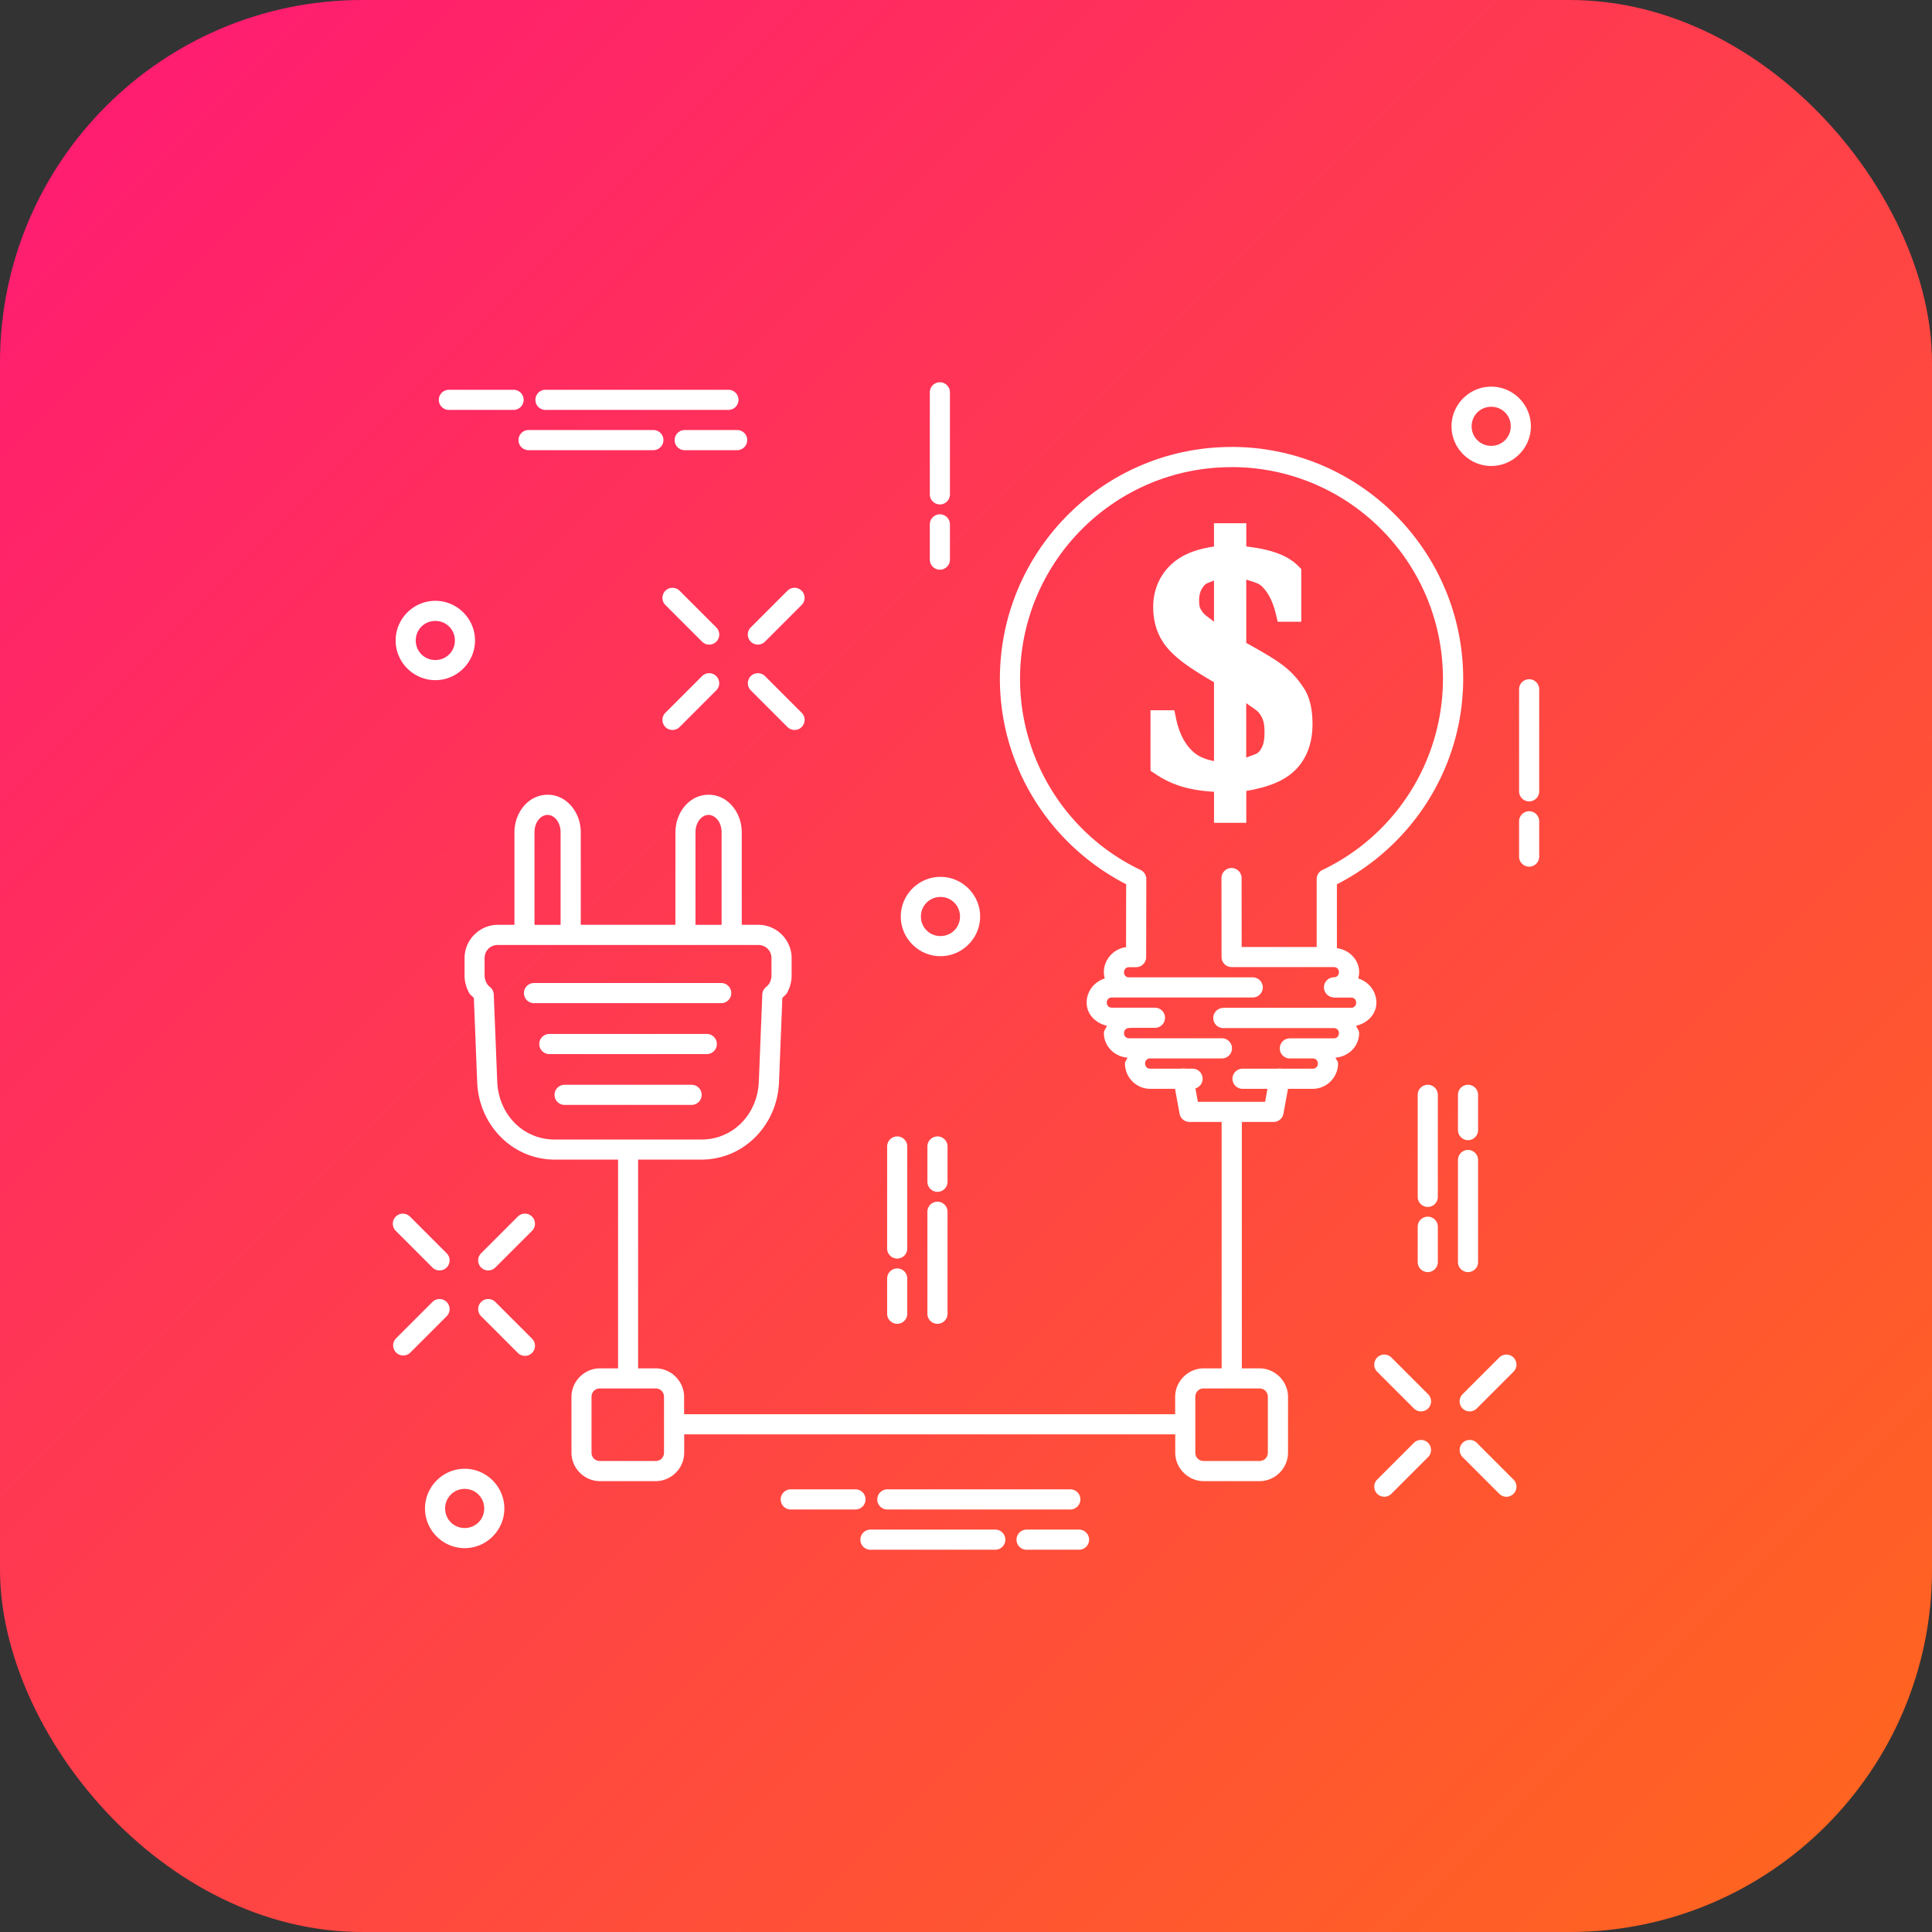 <svg xmlns="http://www.w3.org/2000/svg" xmlns:xlink="http://www.w3.org/1999/xlink" width="96" height="96" viewBox="0 0 96 96"><rect x="0" y="0" width="96" height="96" fill="#333333" stroke="none"/><defs><linearGradient id="b" x1="0" x2="64" y1="988.362" y2="1052.362" gradientTransform="matrix(1.5 0 0 1.5 0 -526.181)" gradientUnits="userSpaceOnUse" xlink:href="#a"/><linearGradient id="a"><stop offset="0" stop-color="#ff1975"/><stop offset="1" stop-color="#ff681c"/></linearGradient></defs><g transform="translate(0 -956.362)"><rect width="96" height="96" y="956.362" fill="url(#b)" color="#000" enable-background="accumulate" overflow="visible" rx="18" ry="18" style="isolation:auto;mix-blend-mode:normal;solid-color:#000;solid-opacity:1"/><path style="line-height:normal;text-indent:0;text-align:start;text-decoration-line:none;text-decoration-style:solid;text-decoration-color:#000;text-transform:none;block-progression:tb;white-space:normal;isolation:auto;mix-blend-mode:normal;solid-color:#000;solid-opacity:1" fill="#fff" fill-rule="evenodd" d="m 46.694,975.357 a 0.5,0.5 0 0 0 -0.492,0.508 l 0,5.062 a 0.5,0.5 0 1 0 1,0 l 0,-5.062 a 0.5,0.5 0 0 0 -0.508,-0.508 z m 27.404,0.217 c -1.083,0 -1.973,0.888 -1.973,1.971 0,1.083 0.89,1.971 1.973,1.971 1.083,0 1.971,-0.888 1.971,-1.971 0,-1.083 -0.888,-1.971 -1.971,-1.971 z m -51.799,0.156 a 0.501,0.501 0 1 0 0.051,1 l 3.17,0 a 0.5,0.5 0 1 0 0,-1 l -3.17,0 a 0.5,0.5 0 0 0 -0.051,0 z m 4.799,0 a 0.501,0.501 0 1 0 0.051,1 l 9.047,0 a 0.5,0.5 0 1 0 0,-1 l -9.047,0 a 0.5,0.5 0 0 0 -0.051,0 z m 47,0.844 c 0.542,0 0.971,0.429 0.971,0.971 0,0.542 -0.429,0.971 -0.971,0.971 -0.542,0 -0.973,-0.429 -0.973,-0.971 0,-0.542 0.43,-0.971 0.973,-0.971 z m -47.84,1.156 a 0.501,0.501 0 1 0 0.051,1 l 6.156,0 a 0.5,0.5 0 1 0 0,-1 l -6.156,0 a 0.5,0.5 0 0 0 -0.051,0 z m 7.758,0 a 0.501,0.501 0 1 0 0.051,1 l 2.562,0 a 0.5,0.5 0 1 0 0,-1 l -2.562,0 a 0.5,0.5 0 0 0 -0.051,0 z m 27.176,0.84 0,0.002 c -6.35,0 -11.508,5.168 -11.508,11.527 0.006,4.322 2.454,8.235 6.275,10.201 l -0.006,3.117 0.15,0 c -0.686,0 -1.252,0.57 -1.252,1.256 0,0.108 0.019,0.21 0.045,0.31 -0.517,0.155 -0.9,0.635 -0.9,1.197 0,0.591 0.453,1.025 1.008,1.152 -0.044,0.127 -0.152,0.222 -0.152,0.363 0,0.654 0.527,1.171 1.17,1.221 -0.029,0.105 -0.123,0.179 -0.123,0.293 0,0.686 0.566,1.256 1.252,1.256 l 1.236,0 0.225,1.236 a 0.5,0.5 0 0 0 0.492,0.41 l 1.598,0 0,12.244 -0.891,0 c -0.777,0 -1.418,0.643 -1.418,1.42 l 0,0.859 -24.4,0 0,-0.859 c 0,-0.777 -0.641,-1.42 -1.418,-1.42 l -0.867,0 0,-10.373 3.139,0 c 2.131,0 3.778,-1.737 3.861,-3.842 l 0.166,-4.189 c 0.072,-0.087 0.178,-0.147 0.238,-0.258 0.126,-0.233 0.223,-0.527 0.223,-0.863 l 0,-0.859 c 0,-0.909 -0.747,-1.656 -1.656,-1.656 l -0.822,0 0,-4.594 c 0,-0.984 -0.692,-1.869 -1.648,-1.869 -0.956,0 -1.648,0.885 -1.648,1.869 l 0,4.594 -4.703,0 0,-4.594 c 0,-0.984 -0.692,-1.869 -1.648,-1.869 -0.956,0 -1.648,0.885 -1.648,1.869 l 0,4.594 -0.822,0 c -0.909,0 -1.656,0.747 -1.656,1.656 l 0,0.859 c 1e-6,0.336 0.096,0.63 0.223,0.863 0.06,0.111 0.166,0.171 0.238,0.258 l 0.166,4.189 c 0.084,2.104 1.731,3.842 3.861,3.842 l 3.139,0 0,10.373 -0.898,0 c -0.777,0 -1.418,0.643 -1.418,1.42 l 0,2.766 c 0,0.777 0.641,1.418 1.418,1.418 l 2.766,0 c 0.777,0 1.418,-0.641 1.418,-1.418 l 0,-0.906 24.4,0 0,0.906 c 0,0.777 0.641,1.418 1.418,1.418 l 2.768,0 c 0.777,0 1.418,-0.641 1.418,-1.418 l 0,-2.766 c 0,-0.777 -0.641,-1.42 -1.418,-1.42 l -0.877,0 0,-12.244 1.576,0 a 0.5,0.5 0 0 0 0.492,-0.41 l 0.225,-1.236 1.236,0 c 0.686,0 1.252,-0.57 1.252,-1.256 0,-0.114 -0.094,-0.188 -0.123,-0.293 0.643,-0.05 1.17,-0.567 1.17,-1.221 0,-0.141 -0.107,-0.236 -0.15,-0.363 0.555,-0.128 1.008,-0.562 1.008,-1.152 0,-0.563 -0.385,-1.042 -0.902,-1.197 0.027,-0.101 0.045,-0.204 0.045,-0.312 0,-0.63 -0.497,-1.112 -1.105,-1.195 l 0,-3.172 c 3.823,-1.967 6.271,-5.883 6.275,-10.207 -10e-7,-6.36 -5.158,-11.527 -11.508,-11.527 z m 0,1.002 c 5.809,0 10.508,4.707 10.508,10.527 -0.005,4.057 -2.336,7.748 -5.992,9.492 a 0.5,0.5 0 0 0 -0.283,0.453 l 0,3.373 -3.727,0 -0.004,-3.424 a 0.5,0.5 0 1 0 -1,0 l 0.004,3.922 a 0.5,0.5 0 0 0 0.5,0.5 l 5.08,0 c 0.147,10e-5 0.252,0.106 0.252,0.256 0,0.15 -0.104,0.252 -0.252,0.252 a 0.5,0.5 0 0 0 -0.035,0.998 0.5,0.5 0 0 0 0.072,0.01 l 0.82,0 c 0.147,0 0.252,0.103 0.252,0.254 0,0.151 -0.104,0.254 -0.252,0.254 l -6.295,0 a 0.5,0.5 0 0 0 -0.117,0.012 0.5,0.5 0 0 0 0.07,0.996 l 5.484,0 c 0.147,1e-4 0.252,0.104 0.252,0.254 0,0.15 -0.105,0.256 -0.252,0.256 l -2.203,0 a 0.5,0.5 0 0 0 -0.023,0.998 0.5,0.5 0 0 0 0.023,0 0.5,0.5 0 0 0 0.061,0 l 1.096,0 c 0.148,0 0.252,0.104 0.252,0.254 0,0.15 -0.105,0.256 -0.252,0.256 l -1.555,0 a 0.5,0.5 0 0 0 -0.193,0 l -1.742,0 a 0.5,0.5 0 1 0 0,1 l 1.238,0 -0.117,0.646 -3.34,0 -0.121,-0.668 a 0.5,0.5 0 0 0 -0.148,-0.979 l -0.348,0 a 0.5,0.5 0 0 0 -0.197,0 l -1.557,0 c -0.147,0 -0.252,-0.106 -0.252,-0.256 0,-0.15 0.104,-0.254 0.252,-0.254 l 2.045,0 a 0.5,0.5 0 0 0 0.066,0 l 1.455,0 a 0.5,0.5 0 1 0 0,-1 l -4.613,0 c -0.147,0 -0.252,-0.106 -0.252,-0.256 0,-0.15 0.105,-0.254 0.252,-0.254 a 0.5,0.5 0 0 0 0.088,-0.01 l 1.197,0 a 0.5,0.5 0 1 0 0,-1 l -2.143,0 c -0.148,0 -0.25,-0.103 -0.25,-0.254 0,-0.151 0.103,-0.254 0.25,-0.254 l 0.84,0 c 0.006,0 0.012,0 0.018,0 l 6.143,0 a 0.5,0.5 0 1 0 0,-1 l -0.094,0 a 0.5,0.5 0 0 0 -0.051,0 l -6.004,0 c -0.144,0 -0.246,-0.102 -0.246,-0.25 0,-0.15 0.105,-0.256 0.252,-0.256 l 0.348,0 a 0.5,0.5 0 0 0 0.5,-0.498 l 0.008,-3.879 a 0.5,0.5 0 0 0 -0.285,-0.453 c -3.655,-1.744 -5.984,-5.434 -5.99,-9.49 0.001,-5.819 4.7,-10.525 10.508,-10.525 z m -14.498,2.346 a 0.5,0.5 0 0 0 -0.492,0.508 l 0,1.744 a 0.5,0.5 0 1 0 1,0 l 0,-1.744 a 0.5,0.5 0 0 0 -0.508,-0.508 z m 13.629,0.441 0,1.16 c -0.688,0.102 -1.356,0.295 -1.896,0.699 -0.667,0.499 -1.125,1.302 -1.125,2.299 0,0.797 0.227,1.507 0.764,2.109 0.49,0.551 1.236,1.043 2.258,1.635 l 0,3.918 c -0.394,-0.076 -0.747,-0.206 -1.025,-0.453 -0.396,-0.351 -0.7,-0.893 -0.861,-1.662 l -0.086,-0.41 -1.184,0 0,3.004 0.227,0.152 c 0.857,0.578 1.733,0.826 2.93,0.894 l 0,1.543 1.602,0 0,-1.582 c 0.827,-0.148 1.587,-0.364 2.176,-0.814 0.697,-0.533 1.115,-1.39 1.115,-2.494 0,-0.695 -0.114,-1.326 -0.441,-1.818 -0.242,-0.369 -0.518,-0.716 -0.979,-1.08 -0.403,-0.319 -1.049,-0.697 -1.871,-1.15 l 0,-3.148 c 0.259,0.098 0.575,0.15 0.756,0.32 0.318,0.301 0.557,0.74 0.711,1.379 l 0.094,0.395 1.172,0 0,-2.617 -0.15,-0.152 c -0.565,-0.567 -1.44,-0.839 -2.582,-0.969 l 0,-1.156 -1.602,0 z m 0,2.844 0,2.053 c -0.146,-0.125 -0.432,-0.317 -0.51,-0.41 -0.2,-0.241 -0.229,-0.356 -0.229,-0.652 0,-0.323 0.089,-0.565 0.289,-0.777 0.085,-0.09 0.312,-0.136 0.449,-0.213 z m -26.908,0.367 a 0.5,0.5 0 0 0 -0.348,0.858 l 1.812,1.812 a 0.5,0.5 0 1 0 0.707,-0.707 l -1.812,-1.812 a 0.5,0.5 0 0 0 -0.359,-0.15 z m 6.051,0 a 0.5,0.5 0 0 0 -0.344,0.15 l -1.812,1.812 a 0.5,0.5 0 1 0 0.707,0.707 l 1.812,-1.812 a 0.5,0.5 0 0 0 -0.363,-0.858 z m -17.834,0.646 c -1.083,0 -1.973,0.888 -1.973,1.971 0,1.083 0.89,1.971 1.973,1.971 1.083,0 1.971,-0.888 1.971,-1.971 0,-1.083 -0.888,-1.971 -1.971,-1.971 z m 0,1 c 0.542,0 0.971,0.428 0.971,0.971 0,0.542 -0.429,0.971 -0.971,0.971 -0.542,0 -0.973,-0.428 -0.973,-0.971 0,-0.542 0.43,-0.971 0.973,-0.971 z m 13.592,2.596 a 0.5,0.5 0 0 0 -0.344,0.15 l -1.812,1.812 a 0.5,0.5 0 1 0 0.707,0.707 l 1.812,-1.812 a 0.5,0.5 0 0 0 -0.363,-0.857 z m 2.436,0 a 0.5,0.5 0 0 0 -0.35,0.857 l 1.812,1.812 a 0.5,0.5 0 1 0 0.707,-0.707 l -1.812,-1.812 a 0.5,0.5 0 0 0 -0.357,-0.15 z m 38.314,0.301 a 0.5,0.5 0 0 0 -0.492,0.506 l 0,5.064 a 0.5,0.5 0 1 0 1,0 l 0,-5.064 a 0.5,0.5 0 0 0 -0.508,-0.506 z m -14.049,1.184 c 0.193,0.154 0.529,0.351 0.627,0.478 0.219,0.284 0.281,0.518 0.281,0.973 0,0.525 -0.102,0.79 -0.305,0.998 -0.1,0.102 -0.407,0.172 -0.604,0.26 l 0,-2.709 z m 14.049,5.375 a 0.5,0.5 0 0 0 -0.492,0.508 l 0,1.746 a 0.5,0.5 0 1 0 1,0 l 0,-1.746 a 0.5,0.5 0 0 0 -0.508,-0.508 z m -48.766,0.182 c 0.316,0 0.648,0.335 0.648,0.869 l 0,4.594 -1.297,0 0,-4.594 c 0,-0.534 0.332,-0.869 0.648,-0.869 z m 8,0 c 0.316,0 0.648,0.335 0.648,0.869 l 0,4.594 -1.297,0 0,-4.594 c 0,-0.534 0.332,-0.869 0.648,-0.869 z m 11.523,3.078 c -1.083,0 -1.971,0.888 -1.971,1.971 0,1.083 0.888,1.971 1.971,1.971 1.083,0 1.971,-0.888 1.971,-1.971 0,-1.083 -0.888,-1.971 -1.971,-1.971 z m 0,1 c 0.542,0 0.971,0.429 0.971,0.971 0,0.542 -0.429,0.971 -0.971,0.971 -0.542,0 -0.971,-0.428 -0.971,-0.971 0,-0.542 0.429,-0.971 0.971,-0.971 z m -21.994,2.385 12.941,0 c 0.371,0 0.656,0.285 0.656,0.656 l 0,0.859 c 0,0.136 -0.043,0.279 -0.102,0.387 -0.058,0.107 -0.17,0.177 -0.086,0.133 a 0.5,0.5 0 0 0 -0.268,0.424 l -0.172,4.328 c -0.064,1.616 -1.268,2.881 -2.861,2.881 l -7.277,0 c -1.593,0 -2.797,-1.265 -2.861,-2.881 l -0.172,-4.328 a 0.5,0.5 0 0 0 -0.268,-0.424 c 0.085,0.044 -0.026,-0.025 -0.084,-0.133 -0.058,-0.107 -0.104,-0.25 -0.104,-0.387 l 0,-0.859 c 0,-0.371 0.285,-0.656 0.656,-0.656 z m 1.791,1.891 a 0.501,0.501 0 1 0 0.051,1 l 9.258,0 a 0.5,0.5 0 1 0 0,-1 l -9.258,0 a 0.5,0.5 0 0 0 -0.051,0 z m 0.768,2.531 a 0.5,0.5 0 1 0 0,1 l 7.824,0 a 0.5,0.5 0 1 0 0,-1 l -7.824,0 z m 43.641,2.525 a 0.5,0.5 0 0 0 -0.492,0.506 l 0,5.064 a 0.5,0.5 0 1 0 1,0 l 0,-5.064 a 0.5,0.5 0 0 0 -0.508,-0.506 z m 2,0 a 0.5,0.5 0 0 0 -0.492,0.506 l 0,1.746 a 0.5,0.5 0 1 0 1,0 l 0,-1.746 a 0.5,0.5 0 0 0 -0.508,-0.506 z m -44.883,0 a 0.5,0.5 0 1 0 0,1 l 6.311,0 a 0.5,0.5 0 1 0 0,-1 l -6.311,0 z m 16.52,2.566 a 0.5,0.5 0 0 0 -0.492,0.508 l 0,5.062 a 0.5,0.5 0 1 0 1,0 l 0,-5.062 a 0.5,0.5 0 0 0 -0.508,-0.508 z m 2,0 a 0.5,0.5 0 0 0 -0.492,0.508 l 0,1.746 a 0.5,0.5 0 1 0 1,0 l 0,-1.746 a 0.5,0.5 0 0 0 -0.508,-0.508 z m 26.363,0.672 a 0.5,0.5 0 0 0 -0.492,0.508 l 0,5.062 a 0.5,0.5 0 1 0 1,0 l 0,-5.062 a 0.5,0.5 0 0 0 -0.508,-0.508 z m -26.363,2.572 a 0.5,0.5 0 0 0 -0.492,0.506 l 0,5.062 a 0.5,0.5 0 1 0 1,0 l 0,-5.062 a 0.5,0.5 0 0 0 -0.508,-0.506 z m -26.557,0.594 a 0.5,0.5 0 0 0 -0.348,0.857 l 1.812,1.812 a 0.5,0.5 0 1 0 0.707,-0.707 l -1.812,-1.812 a 0.5,0.5 0 0 0 -0.359,-0.15 z m 6.051,0 a 0.5,0.5 0 0 0 -0.344,0.15 l -1.812,1.812 a 0.5,0.5 0 1 0 0.707,0.707 l 1.812,-1.81 a 0.5,0.5 0 0 0 -0.363,-0.859 z m 44.869,0.15 a 0.5,0.5 0 0 0 -0.492,0.508 l 0,1.746 a 0.5,0.5 0 1 0 1,0 l 0,-1.746 a 0.5,0.5 0 0 0 -0.508,-0.508 z m -26.363,2.572 a 0.5,0.5 0 0 0 -0.492,0.508 l 0,1.744 a 0.5,0.5 0 1 0 1,0 l 0,-1.744 a 0.5,0.5 0 0 0 -0.508,-0.508 z m -22.748,1.52 a 0.5,0.5 0 0 0 -0.344,0.152 l -1.812,1.811 a 0.501,0.501 0 0 0 0.707,0.709 l 1.812,-1.812 a 0.5,0.5 0 0 0 -0.363,-0.859 z m 2.436,0 a 0.5,0.5 0 0 0 -0.35,0.859 l 1.812,1.812 a 0.5,0.5 0 1 0 0.707,-0.707 l -1.812,-1.812 A 0.5,0.5 0 0 0 24.261,1020.91 Z m 44.525,2.76 a 0.5,0.5 0 0 0 -0.35,0.859 l 1.812,1.812 a 0.5,0.5 0 1 0 0.707,-0.707 l -1.812,-1.812 a 0.5,0.5 0 0 0 -0.357,-0.152 z m 6.049,0 a 0.5,0.5 0 0 0 -0.344,0.152 l -1.812,1.812 a 0.5,0.5 0 1 0 0.707,0.707 l 1.812,-1.812 a 0.5,0.5 0 0 0 -0.363,-0.859 z m -45.025,1.683 2.766,0 c 0.241,0 0.418,0.179 0.418,0.42 l 0,2.766 c 0,0.241 -0.177,0.418 -0.418,0.418 l -2.766,0 c -0.241,0 -0.418,-0.177 -0.418,-0.418 l 0,-2.766 c 0,-0.241 0.177,-0.42 0.418,-0.42 z m 30.002,0 2.768,0 c 0.241,0 0.418,0.179 0.418,0.42 l 0,2.766 c 0,0.241 -0.177,0.418 -0.418,0.418 l -2.768,0 c -0.241,0 -0.418,-0.177 -0.418,-0.418 l 0,-2.766 c 0,-0.241 0.177,-0.42 0.418,-0.42 z m 13.217,2.559 a 0.5,0.5 0 0 0 -0.348,0.859 l 1.811,1.812 a 0.5,0.5 0 1 0 0.707,-0.707 l -1.811,-1.812 a 0.5,0.5 0 0 0 -0.359,-0.152 z m -2.436,0 a 0.5,0.5 0 0 0 -0.344,0.15 l -1.812,1.812 a 0.5,0.5 0 1 0 0.707,0.707 l 1.812,-1.812 a 0.5,0.5 0 0 0 -0.363,-0.857 z m -47.504,1.432 c -1.083,0 -1.971,0.89 -1.971,1.973 0,1.083 0.888,1.971 1.971,1.971 1.083,0 1.971,-0.888 1.971,-1.971 0,-1.083 -0.888,-1.973 -1.971,-1.973 z m 0,1 c 0.542,0 0.971,0.43 0.971,0.973 0,0.542 -0.429,0.971 -0.971,0.971 -0.542,0 -0.971,-0.429 -0.971,-0.971 0,-0.542 0.429,-0.973 0.971,-0.973 z m 16.197,0.023 a 0.501,0.501 0 1 0 0.051,1 l 3.17,0 a 0.5,0.5 0 1 0 0,-1 l -3.17,0 a 0.5,0.5 0 0 0 -0.051,0 z m 4.799,0 a 0.501,0.501 0 1 0 0.051,1 l 9.047,0 a 0.5,0.5 0 1 0 0,-1 l -9.047,0 a 0.5,0.5 0 0 0 -0.051,0 z m -0.84,2 a 0.501,0.501 0 1 0 0.051,1 l 6.158,0 a 0.5,0.5 0 1 0 0,-1 l -6.158,0 a 0.5,0.5 0 0 0 -0.051,0 z m 7.758,0 a 0.501,0.501 0 1 0 0.051,1 l 2.562,0 a 0.5,0.5 0 1 0 0,-1 l -2.562,0 a 0.5,0.5 0 0 0 -0.051,0 z" color="#000" enable-background="accumulate" font-family="sans-serif" font-weight="400" overflow="visible"/></g></svg>